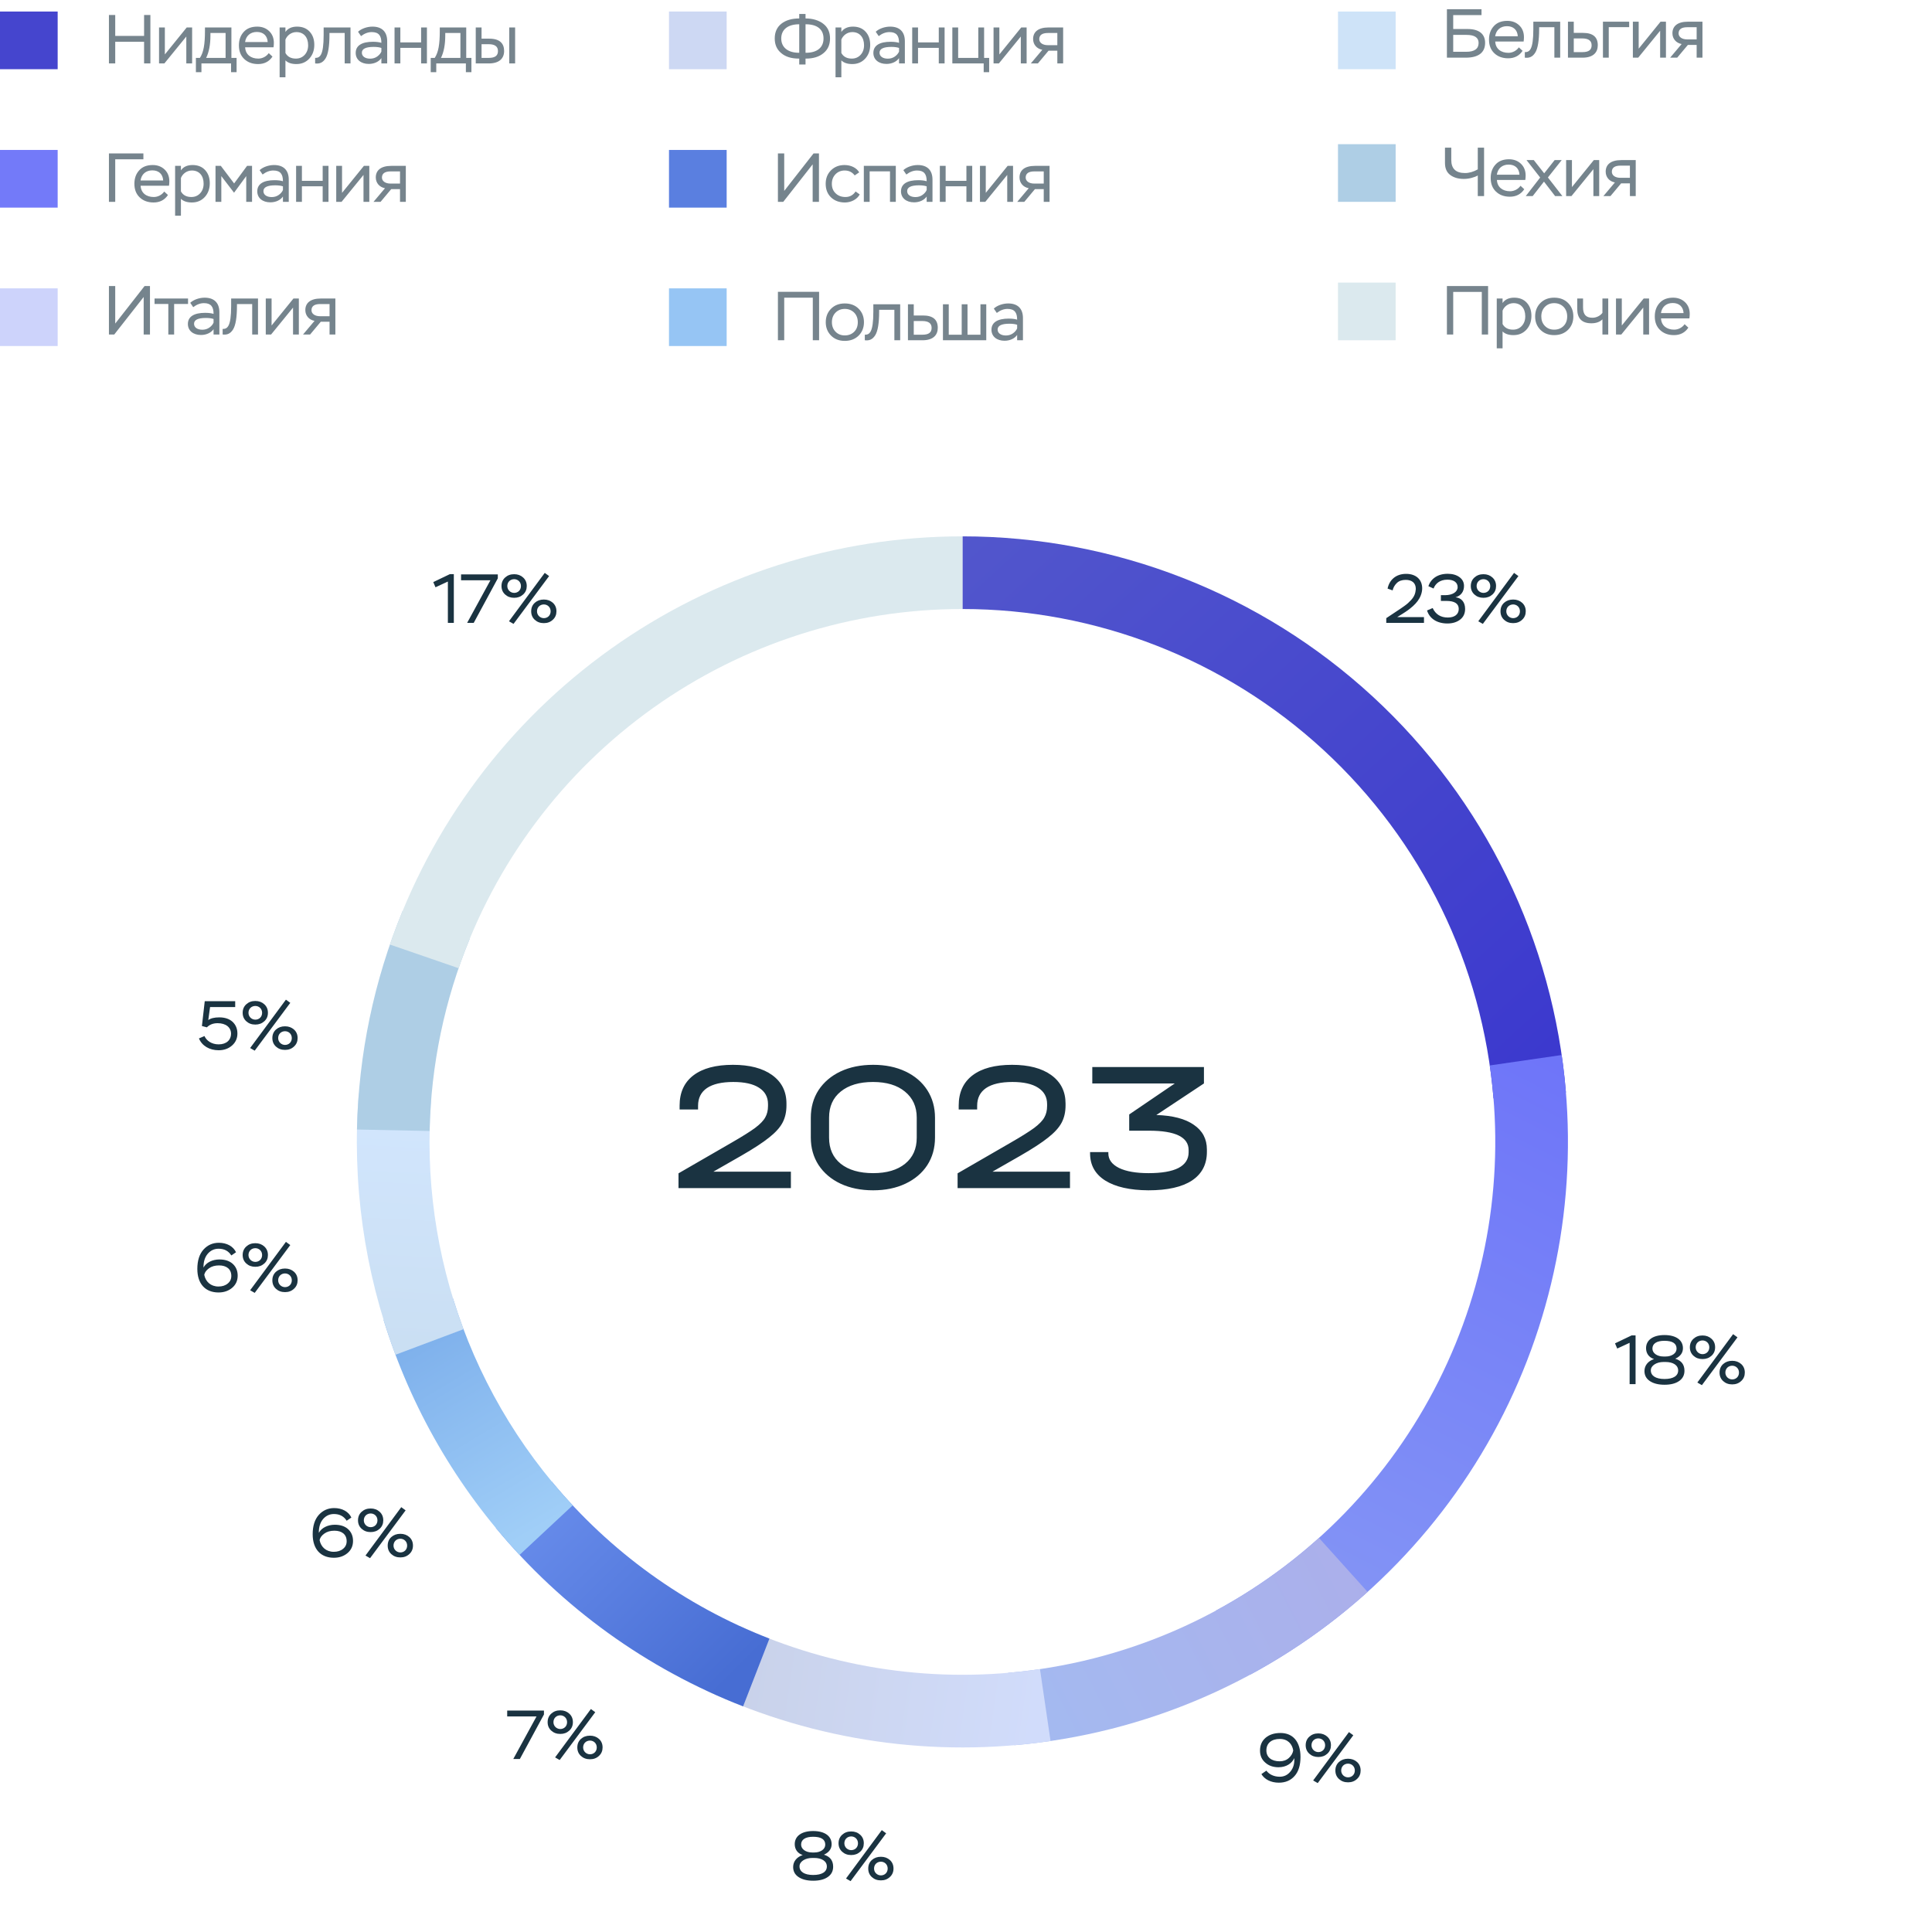 <svg width="335" height="332" viewBox="0 0 335 332" fill="none" xmlns="http://www.w3.org/2000/svg">
<path d="M241.476 102.372L240.6 102.06C240.9 100.572 242.028 99.504 243.816 99.504C245.544 99.504 246.6 100.5 246.6 102.024C246.6 102.828 246.252 103.632 245.82 104.208C245.604 104.508 245.328 104.796 245.004 105.096C244.344 105.684 243.876 105.996 243.192 106.428L242.268 107.004H246.912V108H240.372V107.184L242.196 105.972C242.52 105.768 242.748 105.612 242.88 105.516C243.012 105.432 243.228 105.276 243.516 105.072C243.804 104.868 244.02 104.688 244.164 104.556C244.296 104.424 244.476 104.256 244.68 104.04C245.232 103.44 245.436 102.888 245.496 102.132C245.496 101.04 244.788 100.548 243.744 100.548C243.096 100.548 242.58 100.728 242.208 101.088C241.836 101.448 241.584 101.88 241.476 102.372ZM248.572 102.048L247.672 101.64C248.116 100.344 249.28 99.492 251.02 99.492C251.848 99.492 252.532 99.684 253.06 100.068C253.588 100.452 253.852 100.968 253.852 101.604C253.852 102.576 253.336 103.296 252.376 103.572C253.3 103.632 254.044 104.328 254.044 105.576C254.044 106.368 253.756 106.992 253.18 107.436C252.604 107.88 251.872 108.108 250.972 108.108C249.136 108.108 247.864 107.232 247.444 105.852L248.416 105.432C248.932 106.524 249.808 107.076 251.044 107.076C252.208 107.076 252.94 106.536 252.94 105.588C252.94 104.664 252.22 104.196 250.78 104.196H249.844V103.2H250.588C251.896 103.2 252.748 102.612 252.748 101.808C252.748 100.98 252.064 100.512 250.972 100.512C249.688 100.512 248.908 101.172 248.572 102.048ZM257.118 108.18L256.326 107.724L262.53 99.336L263.286 99.888L257.118 108.18ZM255.03 101.616C255.03 101.016 255.234 100.524 255.654 100.14C256.074 99.756 256.59 99.564 257.226 99.564C257.85 99.564 258.366 99.756 258.786 100.14C259.206 100.524 259.41 101.016 259.41 101.616C259.41 102.204 259.206 102.696 258.786 103.08C258.366 103.464 257.85 103.656 257.226 103.656C256.59 103.656 256.074 103.464 255.654 103.08C255.234 102.696 255.03 102.204 255.03 101.616ZM256.038 101.616C256.038 102.3 256.59 102.804 257.226 102.804C257.886 102.804 258.402 102.324 258.402 101.616C258.402 100.908 257.862 100.428 257.226 100.428C256.566 100.428 256.038 100.908 256.038 101.616ZM260.802 107.472C260.382 107.088 260.178 106.596 260.178 105.996C260.178 105.396 260.382 104.904 260.802 104.52C261.222 104.148 261.738 103.956 262.374 103.956C262.998 103.956 263.514 104.148 263.934 104.52C264.354 104.904 264.558 105.396 264.558 105.996C264.558 106.584 264.354 107.076 263.934 107.46C263.514 107.856 262.998 108.048 262.374 108.048C261.738 108.048 261.222 107.856 260.802 107.472ZM261.186 105.996C261.186 106.68 261.738 107.184 262.374 107.184C263.034 107.184 263.55 106.704 263.55 105.996C263.55 105.288 263.01 104.808 262.374 104.808C261.714 104.808 261.186 105.288 261.186 105.996Z" fill="#1A3341"/>
<path d="M280.42 233.832L280.036 232.932L282.916 231.552H283.6V240H282.568V232.836L280.42 233.832ZM288.442 235.212H288.814C289.354 235.212 289.798 235.08 290.17 234.828C290.53 234.576 290.71 234.24 290.71 233.844C290.71 232.944 290.002 232.488 288.598 232.488C287.254 232.488 286.522 232.98 286.522 233.844C286.522 234.624 287.326 235.212 288.442 235.212ZM288.79 236.16H288.49C287.842 236.16 287.302 236.304 286.882 236.58C286.462 236.856 286.246 237.204 286.246 237.624C286.246 238.536 287.086 239.112 288.61 239.112C290.158 239.112 290.986 238.56 290.986 237.636C290.986 236.712 290.098 236.16 288.79 236.16ZM291.154 239.46C290.542 239.892 289.69 240.108 288.622 240.108C287.554 240.108 286.702 239.892 286.078 239.472C285.454 239.052 285.142 238.476 285.142 237.732C285.142 236.76 285.778 235.992 286.798 235.656C285.874 235.356 285.418 234.624 285.418 233.772C285.418 232.38 286.594 231.492 288.61 231.492C290.638 231.492 291.814 232.38 291.814 233.772C291.814 234.576 291.37 235.188 290.482 235.596C291.55 235.92 292.078 236.616 292.078 237.684C292.078 238.44 291.766 239.04 291.154 239.46ZM295.102 240.18L294.31 239.724L300.514 231.336L301.27 231.888L295.102 240.18ZM293.014 233.616C293.014 233.016 293.218 232.524 293.638 232.14C294.058 231.756 294.574 231.564 295.21 231.564C295.834 231.564 296.35 231.756 296.77 232.14C297.19 232.524 297.394 233.016 297.394 233.616C297.394 234.204 297.19 234.696 296.77 235.08C296.35 235.464 295.834 235.656 295.21 235.656C294.574 235.656 294.058 235.464 293.638 235.08C293.218 234.696 293.014 234.204 293.014 233.616ZM294.022 233.616C294.022 234.3 294.574 234.804 295.21 234.804C295.87 234.804 296.386 234.324 296.386 233.616C296.386 232.908 295.846 232.428 295.21 232.428C294.55 232.428 294.022 232.908 294.022 233.616ZM298.786 239.472C298.366 239.088 298.162 238.596 298.162 237.996C298.162 237.396 298.366 236.904 298.786 236.52C299.206 236.148 299.722 235.956 300.358 235.956C300.982 235.956 301.498 236.148 301.918 236.52C302.338 236.904 302.542 237.396 302.542 237.996C302.542 238.584 302.338 239.076 301.918 239.46C301.498 239.856 300.982 240.048 300.358 240.048C299.722 240.048 299.206 239.856 298.786 239.472ZM299.17 237.996C299.17 238.68 299.722 239.184 300.358 239.184C301.018 239.184 301.534 238.704 301.534 237.996C301.534 237.288 300.994 236.808 300.358 236.808C299.698 236.808 299.17 237.288 299.17 237.996Z" fill="#1A3341"/>
<path d="M225.5 304.644C225.5 306.072 225.164 307.176 224.48 307.944C223.796 308.724 222.884 309.108 221.744 309.108C220.352 309.108 219.26 308.52 218.72 307.62L219.584 307.02C220.064 307.692 220.94 308.076 221.888 308.076C222.668 308.076 223.292 307.764 223.784 307.14C224.276 306.528 224.48 305.76 224.42 304.848C224.024 305.76 223.028 306.432 221.696 306.432C220.76 306.432 219.992 306.168 219.392 305.628C218.78 305.1 218.48 304.404 218.48 303.552C218.48 302.616 218.804 301.872 219.452 301.32C220.1 300.768 220.964 300.492 222.032 300.492C224.192 300.492 225.5 302.004 225.5 304.644ZM224.24 303.516C224.06 302.4 223.292 301.524 221.912 301.524C220.472 301.524 219.584 302.268 219.584 303.516C219.584 304.704 220.484 305.4 221.888 305.4C222.524 305.4 223.064 305.208 223.484 304.824C223.904 304.44 224.156 304.008 224.24 303.516ZM228.488 309.18L227.696 308.724L233.9 300.336L234.656 300.888L228.488 309.18ZM226.4 302.616C226.4 302.016 226.604 301.524 227.024 301.14C227.444 300.756 227.96 300.564 228.596 300.564C229.22 300.564 229.736 300.756 230.156 301.14C230.576 301.524 230.78 302.016 230.78 302.616C230.78 303.204 230.576 303.696 230.156 304.08C229.736 304.464 229.22 304.656 228.596 304.656C227.96 304.656 227.444 304.464 227.024 304.08C226.604 303.696 226.4 303.204 226.4 302.616ZM227.408 302.616C227.408 303.3 227.96 303.804 228.596 303.804C229.256 303.804 229.772 303.324 229.772 302.616C229.772 301.908 229.232 301.428 228.596 301.428C227.936 301.428 227.408 301.908 227.408 302.616ZM232.172 308.472C231.752 308.088 231.548 307.596 231.548 306.996C231.548 306.396 231.752 305.904 232.172 305.52C232.592 305.148 233.108 304.956 233.744 304.956C234.368 304.956 234.884 305.148 235.304 305.52C235.724 305.904 235.928 306.396 235.928 306.996C235.928 307.584 235.724 308.076 235.304 308.46C234.884 308.856 234.368 309.048 233.744 309.048C233.108 309.048 232.592 308.856 232.172 308.472ZM232.556 306.996C232.556 307.68 233.108 308.184 233.744 308.184C234.404 308.184 234.92 307.704 234.92 306.996C234.92 306.288 234.38 305.808 233.744 305.808C233.084 305.808 232.556 306.288 232.556 306.996Z" fill="#1A3341"/>
<path d="M140.828 321.212H141.2C141.74 321.212 142.184 321.08 142.556 320.828C142.916 320.576 143.096 320.24 143.096 319.844C143.096 318.944 142.388 318.488 140.984 318.488C139.64 318.488 138.908 318.98 138.908 319.844C138.908 320.624 139.712 321.212 140.828 321.212ZM141.176 322.16H140.876C140.228 322.16 139.688 322.304 139.268 322.58C138.848 322.856 138.632 323.204 138.632 323.624C138.632 324.536 139.472 325.112 140.996 325.112C142.544 325.112 143.372 324.56 143.372 323.636C143.372 322.712 142.484 322.16 141.176 322.16ZM143.54 325.46C142.928 325.892 142.076 326.108 141.008 326.108C139.94 326.108 139.088 325.892 138.464 325.472C137.84 325.052 137.528 324.476 137.528 323.732C137.528 322.76 138.164 321.992 139.184 321.656C138.26 321.356 137.804 320.624 137.804 319.772C137.804 318.38 138.98 317.492 140.996 317.492C143.024 317.492 144.2 318.38 144.2 319.772C144.2 320.576 143.756 321.188 142.868 321.596C143.936 321.92 144.464 322.616 144.464 323.684C144.464 324.44 144.152 325.04 143.54 325.46ZM147.488 326.18L146.696 325.724L152.9 317.336L153.656 317.888L147.488 326.18ZM145.4 319.616C145.4 319.016 145.604 318.524 146.024 318.14C146.444 317.756 146.96 317.564 147.596 317.564C148.22 317.564 148.736 317.756 149.156 318.14C149.576 318.524 149.78 319.016 149.78 319.616C149.78 320.204 149.576 320.696 149.156 321.08C148.736 321.464 148.22 321.656 147.596 321.656C146.96 321.656 146.444 321.464 146.024 321.08C145.604 320.696 145.4 320.204 145.4 319.616ZM146.408 319.616C146.408 320.3 146.96 320.804 147.596 320.804C148.256 320.804 148.772 320.324 148.772 319.616C148.772 318.908 148.232 318.428 147.596 318.428C146.936 318.428 146.408 318.908 146.408 319.616ZM151.172 325.472C150.752 325.088 150.548 324.596 150.548 323.996C150.548 323.396 150.752 322.904 151.172 322.52C151.592 322.148 152.108 321.956 152.744 321.956C153.368 321.956 153.884 322.148 154.304 322.52C154.724 322.904 154.928 323.396 154.928 323.996C154.928 324.584 154.724 325.076 154.304 325.46C153.884 325.856 153.368 326.048 152.744 326.048C152.108 326.048 151.592 325.856 151.172 325.472ZM151.556 323.996C151.556 324.68 152.108 325.184 152.744 325.184C153.404 325.184 153.92 324.704 153.92 323.996C153.92 323.288 153.38 322.808 152.744 322.808C152.084 322.808 151.556 323.288 151.556 323.996Z" fill="#1A3341"/>
<path d="M93.034 297.62H87.946V296.6H94.318V297.284L90.142 305H89.002L93.034 297.62ZM97.045 305.18L96.253 304.724L102.457 296.336L103.213 296.888L97.045 305.18ZM94.957 298.616C94.957 298.016 95.161 297.524 95.581 297.14C96.001 296.756 96.517 296.564 97.153 296.564C97.777 296.564 98.293 296.756 98.713 297.14C99.133 297.524 99.337 298.016 99.337 298.616C99.337 299.204 99.133 299.696 98.713 300.08C98.293 300.464 97.777 300.656 97.153 300.656C96.517 300.656 96.001 300.464 95.581 300.08C95.161 299.696 94.957 299.204 94.957 298.616ZM95.965 298.616C95.965 299.3 96.517 299.804 97.153 299.804C97.813 299.804 98.329 299.324 98.329 298.616C98.329 297.908 97.789 297.428 97.153 297.428C96.493 297.428 95.965 297.908 95.965 298.616ZM100.729 304.472C100.309 304.088 100.105 303.596 100.105 302.996C100.105 302.396 100.309 301.904 100.729 301.52C101.149 301.148 101.665 300.956 102.301 300.956C102.925 300.956 103.441 301.148 103.861 301.52C104.281 301.904 104.485 302.396 104.485 302.996C104.485 303.584 104.281 304.076 103.861 304.46C103.441 304.856 102.925 305.048 102.301 305.048C101.665 305.048 101.149 304.856 100.729 304.472ZM101.113 302.996C101.113 303.68 101.665 304.184 102.301 304.184C102.961 304.184 103.477 303.704 103.477 302.996C103.477 302.288 102.937 301.808 102.301 301.808C101.641 301.808 101.113 302.288 101.113 302.996Z" fill="#1A3341"/>
<path d="M54.217 266.028C54.217 264.576 54.577 263.46 55.285 262.668C55.993 261.888 56.881 261.492 57.949 261.492C59.353 261.492 60.457 262.128 60.925 263.136L60.109 263.688C59.617 262.908 58.885 262.524 57.901 262.524C57.157 262.524 56.533 262.812 56.029 263.388C55.525 263.976 55.273 264.768 55.285 265.788C55.753 264.912 56.845 264.384 58.045 264.384C59.017 264.384 59.797 264.636 60.361 265.152C60.925 265.668 61.213 266.352 61.213 267.192C61.213 268.044 60.901 268.752 60.265 269.292C59.629 269.832 58.837 270.108 57.889 270.108C55.621 270.108 54.217 268.632 54.217 266.028ZM55.417 267.048C55.645 268.236 56.545 269.076 57.877 269.076C58.525 269.076 59.065 268.908 59.485 268.56C59.905 268.224 60.109 267.78 60.109 267.24C60.109 266.052 59.269 265.416 57.985 265.416C57.277 265.416 56.689 265.584 56.233 265.92C55.765 266.256 55.501 266.628 55.417 267.048ZM64.165 270.18L63.373 269.724L69.577 261.336L70.333 261.888L64.165 270.18ZM62.077 263.616C62.077 263.016 62.281 262.524 62.701 262.14C63.121 261.756 63.637 261.564 64.273 261.564C64.897 261.564 65.413 261.756 65.833 262.14C66.253 262.524 66.457 263.016 66.457 263.616C66.457 264.204 66.253 264.696 65.833 265.08C65.413 265.464 64.897 265.656 64.273 265.656C63.637 265.656 63.121 265.464 62.701 265.08C62.281 264.696 62.077 264.204 62.077 263.616ZM63.085 263.616C63.085 264.3 63.637 264.804 64.273 264.804C64.933 264.804 65.449 264.324 65.449 263.616C65.449 262.908 64.909 262.428 64.273 262.428C63.613 262.428 63.085 262.908 63.085 263.616ZM67.849 269.472C67.429 269.088 67.225 268.596 67.225 267.996C67.225 267.396 67.429 266.904 67.849 266.52C68.269 266.148 68.785 265.956 69.421 265.956C70.045 265.956 70.561 266.148 70.981 266.52C71.401 266.904 71.605 267.396 71.605 267.996C71.605 268.584 71.401 269.076 70.981 269.46C70.561 269.856 70.045 270.048 69.421 270.048C68.785 270.048 68.269 269.856 67.849 269.472ZM68.233 267.996C68.233 268.68 68.785 269.184 69.421 269.184C70.081 269.184 70.597 268.704 70.597 267.996C70.597 267.288 70.057 266.808 69.421 266.808C68.761 266.808 68.233 267.288 68.233 267.996Z" fill="#1A3341"/>
<path d="M34.217 220.028C34.217 218.576 34.577 217.46 35.285 216.668C35.993 215.888 36.881 215.492 37.949 215.492C39.353 215.492 40.457 216.128 40.925 217.136L40.109 217.688C39.617 216.908 38.885 216.524 37.901 216.524C37.157 216.524 36.533 216.812 36.029 217.388C35.525 217.976 35.273 218.768 35.285 219.788C35.753 218.912 36.845 218.384 38.045 218.384C39.017 218.384 39.797 218.636 40.361 219.152C40.925 219.668 41.213 220.352 41.213 221.192C41.213 222.044 40.901 222.752 40.265 223.292C39.629 223.832 38.837 224.108 37.889 224.108C35.621 224.108 34.217 222.632 34.217 220.028ZM35.417 221.048C35.645 222.236 36.545 223.076 37.877 223.076C38.525 223.076 39.065 222.908 39.485 222.56C39.905 222.224 40.109 221.78 40.109 221.24C40.109 220.052 39.269 219.416 37.985 219.416C37.277 219.416 36.689 219.584 36.233 219.92C35.765 220.256 35.501 220.628 35.417 221.048ZM44.165 224.18L43.373 223.724L49.577 215.336L50.333 215.888L44.165 224.18ZM42.077 217.616C42.077 217.016 42.281 216.524 42.701 216.14C43.121 215.756 43.637 215.564 44.273 215.564C44.897 215.564 45.413 215.756 45.833 216.14C46.253 216.524 46.457 217.016 46.457 217.616C46.457 218.204 46.253 218.696 45.833 219.08C45.413 219.464 44.897 219.656 44.273 219.656C43.637 219.656 43.121 219.464 42.701 219.08C42.281 218.696 42.077 218.204 42.077 217.616ZM43.085 217.616C43.085 218.3 43.637 218.804 44.273 218.804C44.933 218.804 45.449 218.324 45.449 217.616C45.449 216.908 44.909 216.428 44.273 216.428C43.613 216.428 43.085 216.908 43.085 217.616ZM47.849 223.472C47.429 223.088 47.225 222.596 47.225 221.996C47.225 221.396 47.429 220.904 47.849 220.52C48.269 220.148 48.785 219.956 49.421 219.956C50.045 219.956 50.561 220.148 50.981 220.52C51.401 220.904 51.605 221.396 51.605 221.996C51.605 222.584 51.401 223.076 50.981 223.46C50.561 223.856 50.045 224.048 49.421 224.048C48.785 224.048 48.269 223.856 47.849 223.472ZM48.233 221.996C48.233 222.68 48.785 223.184 49.421 223.184C50.081 223.184 50.597 222.704 50.597 221.996C50.597 221.288 50.057 220.808 49.421 220.808C48.761 220.808 48.233 221.288 48.233 221.996Z" fill="#1A3341"/>
<path d="M35.874 178.136L35.011 177.908L35.502 173.6H40.782V174.62H36.426L36.114 176.876C36.535 176.564 37.17 176.408 38.023 176.408C39.007 176.408 39.775 176.672 40.339 177.188C40.891 177.716 41.166 178.388 41.166 179.216C41.166 180.044 40.855 180.74 40.242 181.28C39.618 181.832 38.839 182.108 37.914 182.108C36.343 182.108 35.035 181.364 34.495 180.056L35.455 179.648C35.803 180.452 36.703 181.088 37.914 181.088C39.294 181.088 40.062 180.296 40.062 179.252C40.062 178.136 39.163 177.416 37.734 177.416C36.967 177.416 36.343 177.656 35.874 178.136ZM44.165 182.18L43.373 181.724L49.577 173.336L50.333 173.888L44.165 182.18ZM42.077 175.616C42.077 175.016 42.281 174.524 42.701 174.14C43.121 173.756 43.637 173.564 44.273 173.564C44.897 173.564 45.413 173.756 45.833 174.14C46.253 174.524 46.457 175.016 46.457 175.616C46.457 176.204 46.253 176.696 45.833 177.08C45.413 177.464 44.897 177.656 44.273 177.656C43.637 177.656 43.121 177.464 42.701 177.08C42.281 176.696 42.077 176.204 42.077 175.616ZM43.085 175.616C43.085 176.3 43.637 176.804 44.273 176.804C44.933 176.804 45.449 176.324 45.449 175.616C45.449 174.908 44.909 174.428 44.273 174.428C43.613 174.428 43.085 174.908 43.085 175.616ZM47.849 181.472C47.429 181.088 47.225 180.596 47.225 179.996C47.225 179.396 47.429 178.904 47.849 178.52C48.269 178.148 48.785 177.956 49.421 177.956C50.045 177.956 50.561 178.148 50.981 178.52C51.401 178.904 51.605 179.396 51.605 179.996C51.605 180.584 51.401 181.076 50.981 181.46C50.561 181.856 50.045 182.048 49.421 182.048C48.785 182.048 48.269 181.856 47.849 181.472ZM48.233 179.996C48.233 180.68 48.785 181.184 49.421 181.184C50.081 181.184 50.597 180.704 50.597 179.996C50.597 179.288 50.057 178.808 49.421 178.808C48.761 178.808 48.233 179.288 48.233 179.996Z" fill="#1A3341"/>
<path d="M75.512 101.832L75.128 100.932L78.008 99.552H78.692V108H77.66V100.836L75.512 101.832ZM85.034 100.62H79.946V99.6H86.318V100.284L82.142 108H81.002L85.034 100.62ZM89.045 108.18L88.253 107.724L94.457 99.336L95.213 99.888L89.045 108.18ZM86.957 101.616C86.957 101.016 87.161 100.524 87.581 100.14C88.001 99.756 88.517 99.564 89.153 99.564C89.777 99.564 90.293 99.756 90.713 100.14C91.133 100.524 91.337 101.016 91.337 101.616C91.337 102.204 91.133 102.696 90.713 103.08C90.293 103.464 89.777 103.656 89.153 103.656C88.517 103.656 88.001 103.464 87.581 103.08C87.161 102.696 86.957 102.204 86.957 101.616ZM87.965 101.616C87.965 102.3 88.517 102.804 89.153 102.804C89.813 102.804 90.329 102.324 90.329 101.616C90.329 100.908 89.789 100.428 89.153 100.428C88.493 100.428 87.965 100.908 87.965 101.616ZM92.729 107.472C92.309 107.088 92.105 106.596 92.105 105.996C92.105 105.396 92.309 104.904 92.729 104.52C93.149 104.148 93.665 103.956 94.301 103.956C94.925 103.956 95.441 104.148 95.861 104.52C96.281 104.904 96.485 105.396 96.485 105.996C96.485 106.584 96.281 107.076 95.861 107.46C95.441 107.856 94.925 108.048 94.301 108.048C93.665 108.048 93.149 107.856 92.729 107.472ZM93.113 105.996C93.113 106.68 93.665 107.184 94.301 107.184C94.961 107.184 95.477 106.704 95.477 105.996C95.477 105.288 94.937 104.808 94.301 104.808C93.641 104.808 93.113 105.288 93.113 105.996Z" fill="#1A3341"/>
<path d="M166.875 93C193.24 93 218.64 102.918 238.028 120.784C257.416 138.65 269.374 163.156 271.525 189.433L258.967 190.461C257.074 167.337 246.551 145.772 229.49 130.05C212.428 114.328 190.076 105.6 166.875 105.6V93Z" fill="url(#paint0_linear_7009_39299)"/>
<path d="M270.789 182.935C273.873 204.21 270.353 225.92 260.703 245.131C251.053 264.341 235.739 280.127 216.83 290.355L210.836 279.272C227.476 270.272 240.952 256.38 249.444 239.475C257.935 222.57 261.033 203.465 258.319 184.743L270.789 182.935Z" fill="url(#paint1_linear_7009_39299)"/>
<path d="M237.134 276.03C220.152 291.32 198.647 300.653 175.88 302.613L174.8 290.06C194.834 288.335 213.759 280.122 228.703 266.667L237.134 276.03Z" fill="url(#paint2_linear_7009_39299)"/>
<path d="M182.161 301.881C162.004 304.847 141.419 301.885 122.917 293.356L128.192 281.913C144.474 289.419 162.588 292.026 180.326 289.416L182.161 301.881Z" fill="url(#paint3_linear_7009_39299)"/>
<path d="M128.85 295.873C112.156 289.387 97.398 278.739 85.98 264.941L95.688 256.908C105.736 269.05 118.722 278.42 133.413 284.128L128.85 295.873Z" fill="url(#paint4_linear_7009_39299)"/>
<path d="M90.089 269.616C79.243 257.987 71.18 244.047 66.508 228.848L78.552 225.146C82.663 238.522 89.759 250.789 99.303 261.022L90.089 269.616Z" fill="url(#paint5_linear_7009_39299)"/>
<path d="M68.575 234.907C63.142 220.437 60.971 204.946 62.216 189.54L74.775 190.556C73.68 204.113 75.59 217.745 80.371 230.478L68.575 234.907Z" fill="url(#paint6_linear_7009_39299)"/>
<path d="M61.897 195.853C62.163 182.844 64.845 169.997 69.806 157.968L81.454 162.772C77.088 173.358 74.728 184.663 74.494 196.111L61.897 195.853Z" fill="#AECEE5"/>
<path d="M67.608 163.78C74.731 143.115 88.127 125.189 105.925 112.501C123.724 99.813 145.038 92.996 166.896 93L166.894 105.6C147.659 105.596 128.902 111.595 113.239 122.761C97.576 133.926 85.789 149.701 79.52 167.886L67.608 163.78Z" fill="#DBE9EE"/>
<path d="M137.137 203.162V206.01H117.649V203.45L126.897 198.106C128.711 197.061 130.055 196.218 130.929 195.578C131.804 194.917 132.391 194.309 132.689 193.754C133.009 193.2 133.169 192.538 133.169 191.77V191.45C133.169 190.213 132.647 189.264 131.601 188.602C130.577 187.941 129.095 187.61 127.153 187.61C125.148 187.61 123.623 187.962 122.577 188.666C121.553 189.37 121.041 190.394 121.041 191.738V192.378H117.841V191.706C117.841 189.424 118.641 187.674 120.241 186.458C121.841 185.242 124.124 184.634 127.089 184.634C129.991 184.634 132.263 185.232 133.905 186.426C135.548 187.621 136.369 189.264 136.369 191.354V191.674C136.369 192.805 136.145 193.797 135.697 194.65C135.249 195.504 134.471 196.368 133.361 197.242C132.273 198.117 130.673 199.162 128.561 200.378L123.697 203.162H137.137ZM151.406 206.394C149.272 206.394 147.384 206.01 145.742 205.242C144.12 204.474 142.851 203.397 141.934 202.01C141.038 200.624 140.59 199.034 140.59 197.242V193.818C140.59 192.005 141.038 190.405 141.934 189.018C142.851 187.632 144.12 186.554 145.742 185.786C147.384 185.018 149.272 184.634 151.406 184.634C153.518 184.634 155.384 185.018 157.006 185.786C158.627 186.554 159.886 187.632 160.782 189.018C161.678 190.405 162.126 192.005 162.126 193.818V197.242C162.126 199.056 161.678 200.656 160.782 202.042C159.886 203.408 158.627 204.474 157.006 205.242C155.384 206.01 153.518 206.394 151.406 206.394ZM151.406 203.418C153.752 203.418 155.598 202.874 156.942 201.786C158.286 200.698 158.958 199.194 158.958 197.274V193.786C158.958 191.888 158.275 190.384 156.91 189.274C155.566 188.165 153.72 187.61 151.374 187.61C149.006 187.61 147.139 188.165 145.774 189.274C144.43 190.362 143.758 191.866 143.758 193.786V197.274C143.758 199.194 144.43 200.698 145.774 201.786C147.139 202.874 149.016 203.418 151.406 203.418ZM185.53 203.162V206.01H166.042V203.45L175.29 198.106C177.103 197.061 178.447 196.218 179.322 195.578C180.197 194.917 180.783 194.309 181.082 193.754C181.402 193.2 181.562 192.538 181.562 191.77V191.45C181.562 190.213 181.039 189.264 179.994 188.602C178.97 187.941 177.487 187.61 175.546 187.61C173.541 187.61 172.015 187.962 170.97 188.666C169.946 189.37 169.434 190.394 169.434 191.738V192.378H166.234V191.706C166.234 189.424 167.034 187.674 168.634 186.458C170.234 185.242 172.517 184.634 175.482 184.634C178.383 184.634 180.655 185.232 182.298 186.426C183.941 187.621 184.762 189.264 184.762 191.354V191.674C184.762 192.805 184.538 193.797 184.09 194.65C183.642 195.504 182.863 196.368 181.754 197.242C180.666 198.117 179.066 199.162 176.954 200.378L172.09 203.162H185.53ZM200.502 193.338C203.34 193.424 205.505 193.989 206.998 195.034C208.513 196.058 209.27 197.488 209.27 199.322V199.738C209.27 201.893 208.406 203.546 206.678 204.698C204.95 205.829 202.433 206.394 199.126 206.394C195.905 206.373 193.409 205.808 191.638 204.698C189.889 203.589 189.014 202.021 189.014 199.994V199.77H192.182V199.994C192.182 201.061 192.801 201.904 194.038 202.522C195.276 203.12 196.982 203.418 199.158 203.418C201.441 203.418 203.169 203.12 204.342 202.522C205.516 201.904 206.102 200.997 206.102 199.802V199.418C206.102 197.178 203.82 196.058 199.254 196.058H195.798V193.242L203.702 187.866H189.398V185.018H208.758V187.866L200.502 193.338Z" fill="#1A3341"/>
<rect y="2" width="10" height="10" fill="#4545CE"/>
<path d="M26.076 11H24.984V7.244H19.98V11H18.888V2.6H19.98V6.224H24.984V2.6H26.076V11ZM32.305 6.332L28.501 11H27.577V4.76H28.585V9.44L32.377 4.76H33.313V11H32.305V6.332ZM34.928 12.512H33.968V10.04H34.664C35.3 9.068 35.54 7.7 35.54 5.336V4.76H40.124V10.04H41.024V12.512H40.064V11H34.928V12.512ZM39.116 5.72H36.488V6.152C36.488 7.748 36.236 9.044 35.744 10.04H39.116V5.72ZM46.598 9.212L47.246 9.812C46.67 10.676 45.842 11.108 44.75 11.108C43.754 11.108 42.95 10.808 42.338 10.22C41.726 9.632 41.426 8.852 41.426 7.868C41.426 6.92 41.702 6.14 42.266 5.528C42.818 4.916 43.598 4.616 44.606 4.616C45.434 4.616 46.13 4.88 46.67 5.396C47.21 5.912 47.486 6.596 47.486 7.448C47.486 7.724 47.462 7.976 47.426 8.204H42.506C42.566 9.44 43.478 10.16 44.786 10.16C45.518 10.16 46.214 9.776 46.598 9.212ZM44.534 5.54C43.394 5.54 42.65 6.236 42.494 7.292H46.418C46.358 6.188 45.65 5.54 44.534 5.54ZM49.494 13.4H48.486V4.76H49.494V5.54C49.914 4.928 50.586 4.616 51.51 4.616C52.422 4.616 53.154 4.904 53.694 5.492C54.234 6.08 54.498 6.836 54.498 7.772C54.498 8.732 54.21 9.524 53.634 10.16C53.046 10.796 52.302 11.108 51.39 11.108C50.55 11.108 49.914 10.892 49.494 10.472V13.4ZM51.402 5.564C50.49 5.564 49.782 6.152 49.494 6.86V9.188C49.854 9.836 50.454 10.16 51.306 10.16C51.918 10.16 52.434 9.944 52.83 9.512C53.226 9.08 53.43 8.528 53.43 7.844C53.43 6.452 52.65 5.564 51.402 5.564ZM60.775 11H59.767V5.72H57.127V6.008C57.127 8.024 56.899 9.416 56.443 10.136C55.987 10.856 55.423 11.096 54.643 11V10.04C55.447 10.04 56.119 9.692 56.119 6.044V4.76H60.775V11ZM62.601 6.26L62.085 5.504C62.661 4.964 63.657 4.616 64.581 4.616C66.249 4.616 67.137 5.528 67.137 7.148V11H66.129V10.076C65.733 10.652 64.953 11.084 63.945 11.084C62.589 11.084 61.677 10.328 61.677 9.176C61.677 7.868 62.793 7.244 64.665 7.244C65.253 7.244 65.733 7.304 66.129 7.424C66.129 6.212 65.697 5.564 64.461 5.564C63.837 5.564 63.213 5.792 62.601 6.26ZM64.185 10.172C64.653 10.172 65.073 10.04 65.421 9.788C65.769 9.536 65.997 9.248 66.129 8.948V8.312C65.781 8.192 65.337 8.132 64.797 8.132C63.429 8.132 62.745 8.468 62.745 9.14C62.745 9.776 63.321 10.172 64.185 10.172ZM74.028 11H73.019V8.3H69.419V11H68.412V4.76H69.419V7.352H73.019V4.76H74.028V11ZM75.646 12.512H74.686V10.04H75.382C76.018 9.068 76.258 7.7 76.258 5.336V4.76H80.842V10.04H81.742V12.512H80.782V11H75.646V12.512ZM79.834 5.72H77.206V6.152C77.206 7.748 76.954 9.044 76.462 10.04H79.834V5.72ZM84.748 11H82.492V4.76H83.5V6.704H84.844C86.68 6.704 87.412 7.556 87.412 8.84C87.412 10.1 86.608 11 84.748 11ZM84.736 7.664H83.5V10.04H84.724C85.876 10.04 86.344 9.632 86.344 8.852C86.344 8.06 85.804 7.664 84.736 7.664ZM89.32 11H88.3V4.76H89.32V11Z" fill="#76848D"/>
<rect y="26" width="10" height="10" fill="#737AF9"/>
<path d="M19.98 35H18.888V26.6H24.864V27.62H19.98V35ZM28.475 33.212L29.123 33.812C28.547 34.676 27.719 35.108 26.627 35.108C25.631 35.108 24.827 34.808 24.215 34.22C23.603 33.632 23.303 32.852 23.303 31.868C23.303 30.92 23.579 30.14 24.143 29.528C24.695 28.916 25.475 28.616 26.483 28.616C27.311 28.616 28.007 28.88 28.547 29.396C29.087 29.912 29.363 30.596 29.363 31.448C29.363 31.724 29.339 31.976 29.303 32.204H24.383C24.443 33.44 25.355 34.16 26.663 34.16C27.395 34.16 28.091 33.776 28.475 33.212ZM26.411 29.54C25.271 29.54 24.527 30.236 24.371 31.292H28.295C28.235 30.188 27.527 29.54 26.411 29.54ZM31.371 37.4H30.363V28.76H31.371V29.54C31.791 28.928 32.463 28.616 33.387 28.616C34.299 28.616 35.031 28.904 35.571 29.492C36.111 30.08 36.375 30.836 36.375 31.772C36.375 32.732 36.087 33.524 35.511 34.16C34.923 34.796 34.179 35.108 33.267 35.108C32.427 35.108 31.791 34.892 31.371 34.472V37.4ZM33.279 29.564C32.367 29.564 31.659 30.152 31.371 30.86V33.188C31.731 33.836 32.331 34.16 33.183 34.16C33.795 34.16 34.311 33.944 34.707 33.512C35.103 33.08 35.307 32.528 35.307 31.844C35.307 30.452 34.527 29.564 33.279 29.564ZM38.376 35H37.368V28.76H38.292L40.596 31.808L42.84 28.76H43.704V35H42.696V30.536L40.584 33.416L38.376 30.536V35ZM45.533 30.26L45.017 29.504C45.593 28.964 46.589 28.616 47.513 28.616C49.181 28.616 50.069 29.528 50.069 31.148V35H49.061V34.076C48.665 34.652 47.885 35.084 46.877 35.084C45.521 35.084 44.609 34.328 44.609 33.176C44.609 31.868 45.725 31.244 47.597 31.244C48.185 31.244 48.665 31.304 49.061 31.424C49.061 30.212 48.629 29.564 47.393 29.564C46.769 29.564 46.145 29.792 45.533 30.26ZM47.117 34.172C47.585 34.172 48.005 34.04 48.353 33.788C48.701 33.536 48.929 33.248 49.061 32.948V32.312C48.713 32.192 48.269 32.132 47.729 32.132C46.361 32.132 45.677 32.468 45.677 33.14C45.677 33.776 46.253 34.172 47.117 34.172ZM56.959 35H55.951V32.3H52.351V35H51.343V28.76H52.351V31.352H55.951V28.76H56.959V35ZM63.029 30.332L59.225 35H58.301V28.76H59.309V33.44L63.101 28.76H64.037V35H63.029V30.332ZM67.86 28.76H70.368V35H69.36V32.792H67.836L65.988 35H64.764L66.756 32.636C65.796 32.456 65.16 31.724 65.16 30.764C65.16 29.576 65.988 28.76 67.86 28.76ZM66.228 30.788C66.228 31.4 66.804 31.832 67.716 31.832H69.36V29.72H67.74C66.732 29.72 66.228 30.08 66.228 30.788Z" fill="#76848D"/>
<rect y="50" width="10" height="10" fill="#CDD3FB"/>
<path d="M24.912 51.496L19.812 58H18.888V49.6H19.98V56.104L25.068 49.6H26.004V58H24.912V51.496ZM29.186 52.708H26.798V51.76H32.606V52.708H30.194V58H29.186V52.708ZM33.503 53.26L32.987 52.504C33.563 51.964 34.559 51.616 35.483 51.616C37.151 51.616 38.039 52.528 38.039 54.148V58H37.031V57.076C36.635 57.652 35.855 58.084 34.847 58.084C33.491 58.084 32.579 57.328 32.579 56.176C32.579 54.868 33.695 54.244 35.567 54.244C36.155 54.244 36.635 54.304 37.031 54.424C37.031 53.212 36.599 52.564 35.363 52.564C34.739 52.564 34.115 52.792 33.503 53.26ZM35.087 57.172C35.555 57.172 35.975 57.04 36.323 56.788C36.671 56.536 36.899 56.248 37.031 55.948V55.312C36.683 55.192 36.239 55.132 35.699 55.132C34.331 55.132 33.647 55.468 33.647 56.14C33.647 56.776 34.223 57.172 35.087 57.172ZM44.737 58H43.729V52.72H41.089V53.008C41.089 55.024 40.861 56.416 40.405 57.136C39.949 57.856 39.385 58.096 38.605 58V57.04C39.409 57.04 40.081 56.692 40.081 53.044V51.76H44.737V58ZM50.812 53.332L47.008 58H46.084V51.76H47.092V56.44L50.884 51.76H51.82V58H50.812V53.332ZM55.643 51.76H58.151V58H57.143V55.792H55.619L53.771 58H52.547L54.539 55.636C53.579 55.456 52.943 54.724 52.943 53.764C52.943 52.576 53.771 51.76 55.643 51.76ZM54.011 53.788C54.011 54.4 54.587 54.832 55.499 54.832H57.143V52.72H55.523C54.515 52.72 54.011 53.08 54.011 53.788Z" fill="#1A3341" fill-opacity="0.6"/>
<rect x="116" y="2" width="10" height="10" fill="#CDD8F3"/>
<path d="M139.676 11.18H138.584V10.16H138.524C137.228 10.16 136.208 9.848 135.464 9.212C134.708 8.588 134.336 7.748 134.336 6.68C134.336 5.564 134.72 4.712 135.5 4.1C136.268 3.5 137.3 3.2 138.584 3.2V2.42H139.676V3.2C140.9 3.2 141.92 3.5 142.724 4.1C143.528 4.7 143.924 5.564 143.924 6.68C143.924 7.748 143.552 8.588 142.796 9.212C142.04 9.848 141.02 10.16 139.736 10.16H139.676V11.18ZM139.7 4.208H139.676V9.152H139.736C141.656 9.152 142.796 8.264 142.796 6.68C142.796 5.108 141.728 4.208 139.7 4.208ZM135.464 6.68C135.464 8.18 136.58 9.152 138.536 9.152H138.584V4.208C136.7 4.208 135.464 5.048 135.464 6.68ZM145.886 13.4H144.878V4.76H145.886V5.54C146.306 4.928 146.978 4.616 147.902 4.616C148.814 4.616 149.546 4.904 150.086 5.492C150.626 6.08 150.89 6.836 150.89 7.772C150.89 8.732 150.602 9.524 150.026 10.16C149.438 10.796 148.694 11.108 147.782 11.108C146.942 11.108 146.306 10.892 145.886 10.472V13.4ZM147.794 5.564C146.882 5.564 146.174 6.152 145.886 6.86V9.188C146.246 9.836 146.846 10.16 147.698 10.16C148.31 10.16 148.826 9.944 149.222 9.512C149.618 9.08 149.822 8.528 149.822 7.844C149.822 6.452 149.042 5.564 147.794 5.564ZM152.363 6.26L151.847 5.504C152.423 4.964 153.419 4.616 154.343 4.616C156.011 4.616 156.899 5.528 156.899 7.148V11H155.891V10.076C155.495 10.652 154.715 11.084 153.707 11.084C152.351 11.084 151.439 10.328 151.439 9.176C151.439 7.868 152.555 7.244 154.427 7.244C155.015 7.244 155.495 7.304 155.891 7.424C155.891 6.212 155.459 5.564 154.223 5.564C153.599 5.564 152.975 5.792 152.363 6.26ZM153.947 10.172C154.415 10.172 154.835 10.04 155.183 9.788C155.531 9.536 155.759 9.248 155.891 8.948V8.312C155.543 8.192 155.099 8.132 154.559 8.132C153.191 8.132 152.507 8.468 152.507 9.14C152.507 9.776 153.083 10.172 153.947 10.172ZM163.789 11H162.781V8.3H159.181V11H158.173V4.76H159.181V7.352H162.781V4.76H163.789V11ZM170.567 11H165.131V4.76H166.139V10.04H169.631V4.76H170.639V10.04H171.515V12.512H170.567V11ZM177.005 6.332L173.201 11H172.277V4.76H173.285V9.44L177.077 4.76H178.013V11H177.005V6.332ZM181.836 4.76H184.344V11H183.336V8.792H181.812L179.964 11H178.74L180.732 8.636C179.772 8.456 179.136 7.724 179.136 6.764C179.136 5.576 179.964 4.76 181.836 4.76ZM180.204 6.788C180.204 7.4 180.78 7.832 181.692 7.832H183.336V5.72H181.716C180.708 5.72 180.204 6.08 180.204 6.788Z" fill="#76848D"/>
<rect x="116" y="26" width="10" height="10" fill="#5A7FE0"/>
<path d="M140.912 28.496L135.812 35H134.888V26.6H135.98V33.104L141.068 26.6H142.004V35H140.912V28.496ZM148.354 33.2L149.074 33.716C148.606 34.592 147.55 35.108 146.506 35.108C145.51 35.108 144.706 34.808 144.094 34.22C143.482 33.632 143.17 32.852 143.17 31.868C143.17 30.932 143.47 30.152 144.082 29.54C144.694 28.928 145.474 28.616 146.446 28.616C147.562 28.616 148.558 29.12 148.978 29.888L148.198 30.416C147.778 29.852 147.202 29.564 146.47 29.564C145.822 29.564 145.294 29.78 144.874 30.212C144.454 30.644 144.238 31.196 144.238 31.868C144.238 32.552 144.454 33.104 144.898 33.524C145.33 33.944 145.894 34.16 146.602 34.16C147.346 34.16 147.934 33.836 148.354 33.2ZM155.329 35H154.321V29.708H150.793V35H149.785V28.76H155.329V35ZM157.153 30.26L156.637 29.504C157.213 28.964 158.209 28.616 159.133 28.616C160.801 28.616 161.689 29.528 161.689 31.148V35H160.681V34.076C160.285 34.652 159.505 35.084 158.497 35.084C157.141 35.084 156.229 34.328 156.229 33.176C156.229 31.868 157.345 31.244 159.217 31.244C159.805 31.244 160.285 31.304 160.681 31.424C160.681 30.212 160.249 29.564 159.013 29.564C158.389 29.564 157.765 29.792 157.153 30.26ZM158.737 34.172C159.205 34.172 159.625 34.04 159.973 33.788C160.321 33.536 160.549 33.248 160.681 32.948V32.312C160.333 32.192 159.889 32.132 159.349 32.132C157.981 32.132 157.297 32.468 157.297 33.14C157.297 33.776 157.873 34.172 158.737 34.172ZM168.579 35H167.571V32.3H163.971V35H162.963V28.76H163.971V31.352H167.571V28.76H168.579V35ZM174.649 30.332L170.845 35H169.921V28.76H170.929V33.44L174.721 28.76H175.657V35H174.649V30.332ZM179.48 28.76H181.988V35H180.98V32.792H179.456L177.608 35H176.384L178.376 32.636C177.416 32.456 176.78 31.724 176.78 30.764C176.78 29.576 177.608 28.76 179.48 28.76ZM177.848 30.788C177.848 31.4 178.424 31.832 179.336 31.832H180.98V29.72H179.36C178.352 29.72 177.848 30.08 177.848 30.788Z" fill="#1A3341" fill-opacity="0.6"/>
<rect x="116" y="50" width="10" height="10" fill="#96C5F4"/>
<path d="M142.028 59H140.936V51.62H135.98V59H134.888V50.6H142.028V59ZM143.182 55.868C143.182 54.92 143.494 54.14 144.106 53.528C144.718 52.916 145.51 52.616 146.482 52.616C147.466 52.616 148.27 52.916 148.882 53.528C149.494 54.14 149.806 54.92 149.806 55.868C149.806 56.816 149.494 57.584 148.882 58.196C148.258 58.808 147.454 59.108 146.482 59.108C145.51 59.108 144.718 58.808 144.106 58.196C143.494 57.584 143.182 56.816 143.182 55.868ZM144.25 55.868C144.25 56.528 144.454 57.08 144.874 57.512C145.294 57.944 145.822 58.16 146.482 58.16C147.142 58.16 147.694 57.944 148.114 57.524C148.534 57.104 148.738 56.552 148.738 55.868C148.738 55.184 148.522 54.632 148.102 54.2C147.67 53.78 147.13 53.564 146.482 53.564C145.834 53.564 145.306 53.78 144.886 54.2C144.466 54.62 144.25 55.184 144.25 55.868ZM156.088 59H155.08V53.72H152.44V54.008C152.44 56.024 152.212 57.416 151.756 58.136C151.3 58.856 150.736 59.096 149.956 59V58.04C150.76 58.04 151.432 57.692 151.432 54.044V52.76H156.088V59ZM159.954 59H157.434V52.76H158.442V54.704H160.05C161.754 54.704 162.606 55.412 162.606 56.84C162.606 58.1 161.814 59 159.954 59ZM159.918 55.664H158.442V58.04H159.918C161.07 58.04 161.538 57.632 161.538 56.852C161.538 56.06 160.998 55.664 159.918 55.664ZM171.014 59H163.502V52.76H164.51V58.04H166.754V52.76H167.762V58.04H170.006V52.76H171.014V59ZM172.839 54.26L172.323 53.504C172.899 52.964 173.895 52.616 174.819 52.616C176.487 52.616 177.375 53.528 177.375 55.148V59H176.367V58.076C175.971 58.652 175.191 59.084 174.183 59.084C172.827 59.084 171.915 58.328 171.915 57.176C171.915 55.868 173.031 55.244 174.903 55.244C175.491 55.244 175.971 55.304 176.367 55.424C176.367 54.212 175.935 53.564 174.699 53.564C174.075 53.564 173.451 53.792 172.839 54.26ZM174.423 58.172C174.891 58.172 175.311 58.04 175.659 57.788C176.007 57.536 176.235 57.248 176.367 56.948V56.312C176.019 56.192 175.575 56.132 175.035 56.132C173.667 56.132 172.983 56.468 172.983 57.14C172.983 57.776 173.559 58.172 174.423 58.172Z" fill="#76848D"/>
<rect x="232" y="2" width="10" height="10" fill="#CEE3F8"/>
<path d="M250.888 1.6H256.888V2.62H251.98V5.032H254.476C256.456 5.032 257.512 5.884 257.512 7.432C257.512 9.16 256.3 10 254.152 10H250.888V1.6ZM254.308 6.052H251.98V8.98H254.236C255.664 8.98 256.384 8.464 256.384 7.444C256.384 6.52 255.688 6.052 254.308 6.052ZM263.358 8.212L264.006 8.812C263.43 9.676 262.602 10.108 261.51 10.108C260.514 10.108 259.71 9.808 259.098 9.22C258.486 8.632 258.186 7.852 258.186 6.868C258.186 5.92 258.462 5.14 259.026 4.528C259.578 3.916 260.358 3.616 261.366 3.616C262.194 3.616 262.89 3.88 263.43 4.396C263.97 4.912 264.246 5.596 264.246 6.448C264.246 6.724 264.222 6.976 264.186 7.204H259.266C259.326 8.44 260.238 9.16 261.546 9.16C262.278 9.16 262.974 8.776 263.358 8.212ZM261.294 4.54C260.154 4.54 259.41 5.236 259.254 6.292H263.178C263.118 5.188 262.41 4.54 261.294 4.54ZM270.529 10H269.521V4.72H266.881V5.008C266.881 7.024 266.653 8.416 266.197 9.136C265.741 9.856 265.177 10.096 264.397 10V9.04C265.201 9.04 265.873 8.692 265.873 5.044V3.76H270.529V10ZM274.396 10H271.876V3.76H272.884V5.704H274.492C276.196 5.704 277.048 6.412 277.048 7.84C277.048 9.1 276.256 10 274.396 10ZM274.36 6.664H272.884V9.04H274.36C275.512 9.04 275.98 8.632 275.98 7.852C275.98 7.06 275.44 6.664 274.36 6.664ZM278.951 10H277.943V3.76H282.491V4.708H278.951V10ZM287.86 5.332L284.056 10H283.132V3.76H284.14V8.44L287.932 3.76H288.868V10H287.86V5.332ZM292.691 3.76H295.199V10H294.191V7.792H292.667L290.819 10H289.595L291.587 7.636C290.627 7.456 289.991 6.724 289.991 5.764C289.991 4.576 290.819 3.76 292.691 3.76ZM291.059 5.788C291.059 6.4 291.635 6.832 292.547 6.832H294.191V4.72H292.571C291.563 4.72 291.059 5.08 291.059 5.788Z" fill="#1A3341" fill-opacity="0.6"/>
<rect x="232" y="25" width="10" height="10" fill="#AECEE5"/>
<path d="M256.24 25.6H257.332V34H256.24V30.424C255.988 30.58 255.628 30.724 255.172 30.844C254.716 30.964 254.272 31.024 253.828 31.024C252.856 31.024 252.076 30.796 251.464 30.34C250.852 29.884 250.552 29.188 250.552 28.264V25.6H251.644V27.736C251.644 29.248 252.436 30.004 254.02 30.004C254.752 30.004 255.496 29.788 256.24 29.368V25.6ZM263.651 32.212L264.299 32.812C263.723 33.676 262.895 34.108 261.803 34.108C260.807 34.108 260.003 33.808 259.391 33.22C258.779 32.632 258.479 31.852 258.479 30.868C258.479 29.92 258.755 29.14 259.319 28.528C259.871 27.916 260.651 27.616 261.659 27.616C262.487 27.616 263.183 27.88 263.723 28.396C264.263 28.912 264.539 29.596 264.539 30.448C264.539 30.724 264.515 30.976 264.479 31.204H259.559C259.619 32.44 260.531 33.16 261.839 33.16C262.571 33.16 263.267 32.776 263.651 32.212ZM261.587 28.54C260.447 28.54 259.703 29.236 259.547 30.292H263.471C263.411 29.188 262.703 28.54 261.587 28.54ZM269.566 27.76H270.79L268.402 30.772L270.91 34H269.65L267.718 31.492L265.762 34H264.562L267.058 30.784L264.694 27.76H265.954L267.754 30.052L269.566 27.76ZM276.287 29.332L272.483 34H271.559V27.76H272.567V32.44L276.359 27.76H277.295V34H276.287V29.332ZM281.119 27.76H283.627V34H282.619V31.792H281.095L279.247 34H278.023L280.015 31.636C279.055 31.456 278.419 30.724 278.419 29.764C278.419 28.576 279.247 27.76 281.119 27.76ZM279.487 29.788C279.487 30.4 280.063 30.832 280.975 30.832H282.619V28.72H280.999C279.991 28.72 279.487 29.08 279.487 29.788Z" fill="#1A3341" fill-opacity="0.6"/>
<rect x="232" y="49" width="10" height="10" fill="#DBE9EE"/>
<path d="M258.028 58H256.936V50.62H251.98V58H250.888V49.6H258.028V58ZM260.538 60.4H259.53V51.76H260.538V52.54C260.958 51.928 261.63 51.616 262.554 51.616C263.466 51.616 264.198 51.904 264.738 52.492C265.278 53.08 265.542 53.836 265.542 54.772C265.542 55.732 265.254 56.524 264.678 57.16C264.09 57.796 263.346 58.108 262.434 58.108C261.594 58.108 260.958 57.892 260.538 57.472V60.4ZM262.446 52.564C261.534 52.564 260.826 53.152 260.538 53.86V56.188C260.898 56.836 261.498 57.16 262.35 57.16C262.962 57.16 263.478 56.944 263.874 56.512C264.27 56.08 264.474 55.528 264.474 54.844C264.474 53.452 263.694 52.564 262.446 52.564ZM266.187 54.868C266.187 53.92 266.499 53.14 267.111 52.528C267.723 51.916 268.515 51.616 269.487 51.616C270.471 51.616 271.275 51.916 271.887 52.528C272.499 53.14 272.811 53.92 272.811 54.868C272.811 55.816 272.499 56.584 271.887 57.196C271.263 57.808 270.459 58.108 269.487 58.108C268.515 58.108 267.723 57.808 267.111 57.196C266.499 56.584 266.187 55.816 266.187 54.868ZM267.255 54.868C267.255 55.528 267.459 56.08 267.879 56.512C268.299 56.944 268.827 57.16 269.487 57.16C270.147 57.16 270.699 56.944 271.119 56.524C271.539 56.104 271.743 55.552 271.743 54.868C271.743 54.184 271.527 53.632 271.107 53.2C270.675 52.78 270.135 52.564 269.487 52.564C268.839 52.564 268.311 52.78 267.891 53.2C267.471 53.62 267.255 54.184 267.255 54.868ZM277.853 51.76H278.861V58H277.853V55.372C277.397 55.828 276.761 56.056 275.945 56.056C274.301 56.056 273.485 55.228 273.485 53.572V51.76H274.493V53.296C274.493 54.556 275.021 55.096 276.125 55.096C276.845 55.096 277.529 54.712 277.853 54.244V51.76ZM284.933 53.332L281.129 58H280.205V51.76H281.213V56.44L285.005 51.76H285.941V58H284.933V53.332ZM292.104 56.212L292.752 56.812C292.176 57.676 291.348 58.108 290.256 58.108C289.26 58.108 288.456 57.808 287.844 57.22C287.232 56.632 286.932 55.852 286.932 54.868C286.932 53.92 287.208 53.14 287.772 52.528C288.324 51.916 289.104 51.616 290.112 51.616C290.94 51.616 291.636 51.88 292.176 52.396C292.716 52.912 292.992 53.596 292.992 54.448C292.992 54.724 292.968 54.976 292.932 55.204H288.012C288.072 56.44 288.984 57.16 290.292 57.16C291.024 57.16 291.72 56.776 292.104 56.212ZM290.04 52.54C288.9 52.54 288.156 53.236 288 54.292H291.924C291.864 53.188 291.156 52.54 290.04 52.54Z" fill="#76848D"/>
<defs>
<linearGradient id="paint0_linear_7009_39299" x1="172.353" y1="77.478" x2="271.875" y2="186.13" gradientUnits="userSpaceOnUse">
<stop stop-color="#5358CC"/>
<stop offset="1" stop-color="#3B38CE"/>
</linearGradient>
<linearGradient id="paint1_linear_7009_39299" x1="271.875" y1="178.37" x2="171.897" y2="376.957" gradientUnits="userSpaceOnUse">
<stop stop-color="#6D73F9"/>
<stop offset="1" stop-color="#9BB8F1"/>
</linearGradient>
<linearGradient id="paint2_linear_7009_39299" x1="244.027" y1="272.413" x2="184.679" y2="303" gradientUnits="userSpaceOnUse">
<stop stop-color="#ACAEEA"/>
<stop offset="1" stop-color="#A4B9F0"/>
</linearGradient>
<linearGradient id="paint3_linear_7009_39299" x1="129.897" y1="287.935" x2="180.114" y2="295.239" gradientUnits="userSpaceOnUse">
<stop stop-color="#C9D2EA"/>
<stop offset="1" stop-color="#D1DCFB"/>
</linearGradient>
<linearGradient id="paint4_linear_7009_39299" x1="129.897" y1="287.935" x2="90.179" y2="248.217" gradientUnits="userSpaceOnUse">
<stop stop-color="#476DD3"/>
<stop offset="1" stop-color="#7094F1"/>
</linearGradient>
<linearGradient id="paint5_linear_7009_39299" x1="100.223" y1="261" x2="80.592" y2="228.13" gradientUnits="userSpaceOnUse">
<stop stop-color="#A0CEF7"/>
<stop offset="1" stop-color="#7FB1EC"/>
</linearGradient>
<linearGradient id="paint6_linear_7009_39299" x1="73.288" y1="233.609" x2="75.571" y2="189.783" gradientUnits="userSpaceOnUse">
<stop stop-color="#CADFF3"/>
<stop offset="1" stop-color="#D2E6FE"/>
</linearGradient>
</defs>
</svg>
